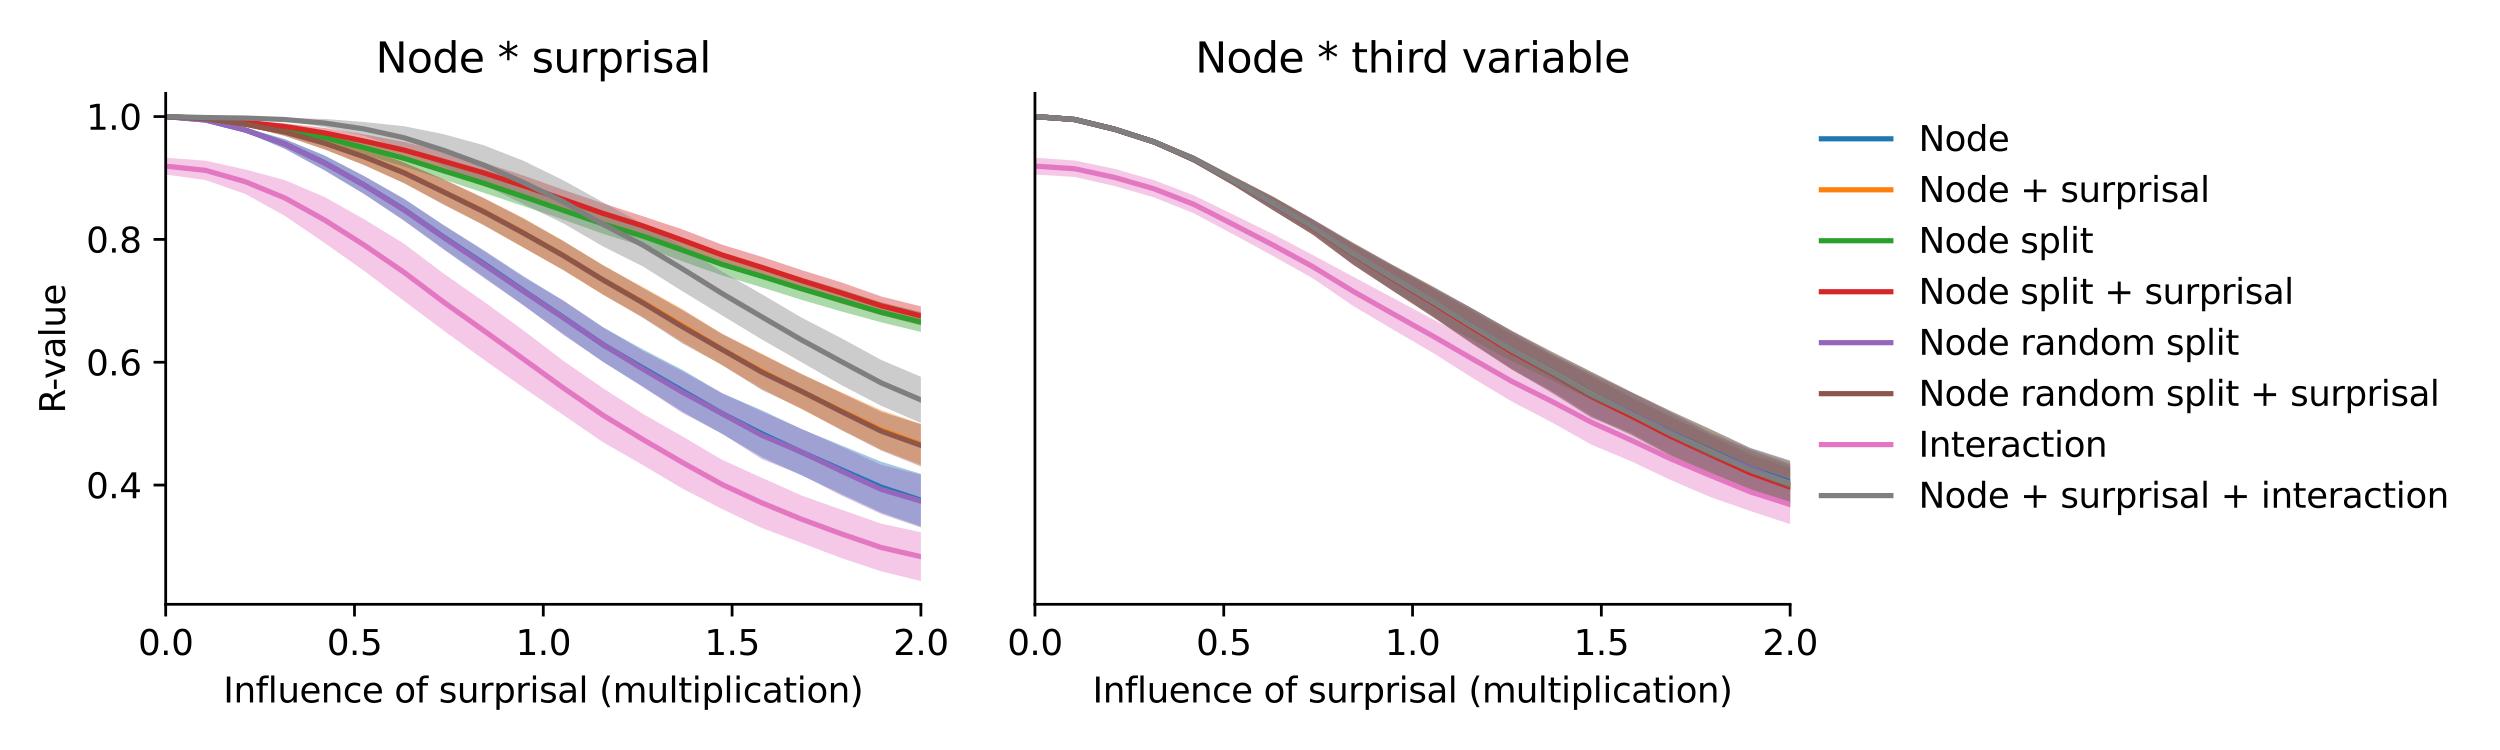 <?xml version="1.0" encoding="utf-8" standalone="no"?>
<!DOCTYPE svg PUBLIC "-//W3C//DTD SVG 1.1//EN"
  "http://www.w3.org/Graphics/SVG/1.1/DTD/svg11.dtd">
<svg xmlns:xlink="http://www.w3.org/1999/xlink" width="720pt" height="216pt" viewBox="0 0 720 216" xmlns="http://www.w3.org/2000/svg" version="1.1">
 <defs>
  <style type="text/css">*{stroke-linejoin: round; stroke-linecap: butt}</style>
 </defs>
 <g id="figure_1">
  <g id="patch_1">
   <path d="M 0 216 
L 720 216 
L 720 0 
L 0 0 
z
" style="fill: #ffffff"/>
  </g>
  <g id="axes_1">
   <g id="patch_2">
    <path d="M 47.72 174.04 
L 265.215 174.04 
L 265.215 26.88 
L 47.72 26.88 
z
" style="fill: #ffffff"/>
   </g>
   <g id="PolyCollection_1">
    <path d="M 47.72 33.569 
L 47.72 33.569 
L 59.167 34.751 
L 70.614 38.029 
L 82.061 42.874 
L 93.508 49.07 
L 104.956 55.914 
L 116.403 63.525 
L 127.85 71.781 
L 139.297 79.76 
L 150.744 87.928 
L 162.191 96.154 
L 173.638 104.232 
L 185.085 111.285 
L 196.532 118.558 
L 207.979 124.958 
L 219.427 131.664 
L 230.874 136.904 
L 242.321 142.285 
L 253.768 147.626 
L 265.215 151.642 
L 265.215 136.472 
L 265.215 136.472 
L 253.768 132.965 
L 242.321 128.279 
L 230.874 123.562 
L 219.427 118.17 
L 207.979 113.241 
L 196.532 106.525 
L 185.085 100.593 
L 173.638 94.247 
L 162.191 86.61 
L 150.744 79.517 
L 139.297 72.045 
L 127.85 64.891 
L 116.403 57.265 
L 104.956 50.772 
L 93.508 44.779 
L 82.061 40.091 
L 70.614 36.83 
L 59.167 34.356 
L 47.72 33.569 
z
" clip-path="url(#pe14fbef2b5)" style="fill: #1f77b4; fill-opacity: 0.4"/>
   </g>
   <g id="PolyCollection_2">
    <path d="M 47.72 33.569 
L 47.72 33.569 
L 59.167 34.366 
L 70.614 36.219 
L 82.061 39.17 
L 93.508 43.044 
L 104.956 47.582 
L 116.403 52.727 
L 127.85 58.895 
L 139.297 64.738 
L 150.744 71.318 
L 162.191 77.777 
L 173.638 84.861 
L 185.085 91.326 
L 196.532 98.485 
L 207.979 105.17 
L 219.427 111.972 
L 230.874 117.868 
L 242.321 123.723 
L 253.768 129.496 
L 265.215 133.869 
L 265.215 122.08 
L 265.215 122.08 
L 253.768 118.093 
L 242.321 112.96 
L 230.874 107.744 
L 219.427 101.845 
L 207.979 96.094 
L 196.532 88.969 
L 185.085 82.621 
L 173.638 76.38 
L 162.191 69.314 
L 150.744 62.792 
L 139.297 56.976 
L 127.85 51.668 
L 116.403 46.757 
L 104.956 42.781 
L 93.508 39.411 
L 82.061 36.907 
L 70.614 35.317 
L 59.167 34.062 
L 47.72 33.569 
z
" clip-path="url(#pe14fbef2b5)" style="fill: #ff7f0e; fill-opacity: 0.4"/>
   </g>
   <g id="PolyCollection_3">
    <path d="M 47.72 33.569 
L 47.72 33.569 
L 59.167 34.467 
L 70.614 36.059 
L 82.061 38.263 
L 93.508 41.177 
L 104.956 44.529 
L 116.403 47.981 
L 127.85 51.742 
L 139.297 55.515 
L 150.744 59.354 
L 162.191 63.254 
L 173.638 67.335 
L 185.085 70.903 
L 196.532 75.28 
L 207.979 79.33 
L 219.427 82.76 
L 230.874 86.37 
L 242.321 89.699 
L 253.768 92.831 
L 265.215 95.598 
L 265.215 89.855 
L 265.215 89.855 
L 253.768 87.051 
L 242.321 83.38 
L 230.874 79.985 
L 219.427 76.406 
L 207.979 72.984 
L 196.532 68.787 
L 185.085 65.079 
L 173.638 61.641 
L 162.191 57.883 
L 150.744 53.911 
L 139.297 50.066 
L 127.85 46.699 
L 116.403 43.256 
L 104.956 40.577 
L 93.508 38.143 
L 82.061 36.359 
L 70.614 35.237 
L 59.167 34.148 
L 47.72 33.569 
z
" clip-path="url(#pe14fbef2b5)" style="fill: #2ca02c; fill-opacity: 0.4"/>
   </g>
   <g id="PolyCollection_4">
    <path d="M 47.72 33.57 
L 47.72 33.57 
L 59.167 34.307 
L 70.614 35.527 
L 82.061 37.35 
L 93.508 39.744 
L 104.956 42.592 
L 116.403 45.625 
L 127.85 49.219 
L 139.297 52.752 
L 150.744 56.46 
L 162.191 60.198 
L 173.638 64.354 
L 185.085 67.824 
L 196.532 72.285 
L 207.979 76.386 
L 219.427 80.057 
L 230.874 83.837 
L 242.321 87.441 
L 253.768 90.762 
L 265.215 93.717 
L 265.215 88.236 
L 265.215 88.236 
L 253.768 85.37 
L 242.321 81.332 
L 230.874 77.794 
L 219.427 73.984 
L 207.979 70.48 
L 196.532 66.064 
L 185.085 62.259 
L 173.638 58.561 
L 162.191 54.65 
L 150.744 50.553 
L 139.297 46.819 
L 127.85 43.745 
L 116.403 40.859 
L 104.956 38.723 
L 93.508 36.85 
L 82.061 35.549 
L 70.614 34.814 
L 59.167 34.024 
L 47.72 33.57 
z
" clip-path="url(#pe14fbef2b5)" style="fill: #d62728; fill-opacity: 0.4"/>
   </g>
   <g id="PolyCollection_5">
    <path d="M 47.72 33.569 
L 47.72 33.569 
L 59.167 34.764 
L 70.614 38.026 
L 82.061 42.877 
L 93.508 49.068 
L 104.956 55.933 
L 116.403 63.628 
L 127.85 71.921 
L 139.297 80.017 
L 150.744 87.897 
L 162.191 96.432 
L 173.638 104.122 
L 185.085 111.459 
L 196.532 118.928 
L 207.979 124.936 
L 219.427 132.237 
L 230.874 136.805 
L 242.321 142.718 
L 253.768 148.029 
L 265.215 151.935 
L 265.215 136.727 
L 265.215 136.727 
L 253.768 133.875 
L 242.321 128.62 
L 230.874 123.579 
L 219.427 118.539 
L 207.979 113.268 
L 196.532 106.961 
L 185.085 101.039 
L 173.638 94.22 
L 162.191 86.487 
L 150.744 79.837 
L 139.297 72.24 
L 127.85 64.925 
L 116.403 57.313 
L 104.956 50.751 
L 93.508 44.858 
L 82.061 40.112 
L 70.614 36.851 
L 59.167 34.355 
L 47.72 33.569 
z
" clip-path="url(#pe14fbef2b5)" style="fill: #9467bd; fill-opacity: 0.4"/>
   </g>
   <g id="PolyCollection_6">
    <path d="M 47.72 33.57 
L 47.72 33.57 
L 59.167 34.374 
L 70.614 36.223 
L 82.061 39.159 
L 93.508 43.059 
L 104.956 47.598 
L 116.403 52.8 
L 127.85 58.987 
L 139.297 64.888 
L 150.744 71.292 
L 162.191 77.763 
L 173.638 84.834 
L 185.085 91.495 
L 196.532 98.918 
L 207.979 105.167 
L 219.427 112.325 
L 230.874 117.717 
L 242.321 123.909 
L 253.768 129.75 
L 265.215 134.338 
L 265.215 122.186 
L 265.215 122.186 
L 253.768 118.58 
L 242.321 113.171 
L 230.874 107.73 
L 219.427 102.079 
L 207.979 96.212 
L 196.532 89.316 
L 185.085 82.884 
L 173.638 76.354 
L 162.191 69.419 
L 150.744 62.967 
L 139.297 57.063 
L 127.85 51.692 
L 116.403 46.816 
L 104.956 42.787 
L 93.508 39.438 
L 82.061 36.929 
L 70.614 35.329 
L 59.167 34.06 
L 47.72 33.57 
z
" clip-path="url(#pe14fbef2b5)" style="fill: #8c564b; fill-opacity: 0.4"/>
   </g>
   <g id="PolyCollection_7">
    <path d="M 47.72 45.438 
L 47.72 50.267 
L 59.167 51.856 
L 70.614 55.855 
L 82.061 62.185 
L 93.508 70.002 
L 104.956 78.067 
L 116.403 86.705 
L 127.85 95.273 
L 139.297 103.548 
L 150.744 111.648 
L 162.191 119.491 
L 173.638 127.343 
L 185.085 133.908 
L 196.532 140.713 
L 207.979 146.626 
L 219.427 152.056 
L 230.874 156.376 
L 242.321 160.738 
L 253.768 164.539 
L 265.215 167.351 
L 265.215 153.291 
L 265.215 153.291 
L 253.768 150.816 
L 242.321 146.779 
L 230.874 142.714 
L 219.427 137.612 
L 207.979 132.439 
L 196.532 125.684 
L 185.085 119.157 
L 173.638 111.8 
L 162.191 103.88 
L 150.744 95.166 
L 139.297 86.831 
L 127.85 78.845 
L 116.403 70.21 
L 104.956 63.194 
L 93.508 56.746 
L 82.061 51.881 
L 70.614 48.799 
L 59.167 46.274 
L 47.72 45.438 
z
" clip-path="url(#pe14fbef2b5)" style="fill: #e377c2; fill-opacity: 0.4"/>
   </g>
   <g id="PolyCollection_8">
    <path d="M 47.72 33.569 
L 47.72 33.57 
L 59.167 33.868 
L 70.614 34.096 
L 82.061 34.866 
L 93.508 36.634 
L 104.956 39.156 
L 116.403 43.024 
L 127.85 47.974 
L 139.297 53.261 
L 150.744 58.794 
L 162.191 64.312 
L 173.638 70.969 
L 185.085 76.694 
L 196.532 83.882 
L 207.979 90.857 
L 219.427 97.793 
L 230.874 104.343 
L 242.321 110.91 
L 253.768 116.875 
L 265.215 121.829 
L 265.215 108.512 
L 265.215 108.512 
L 253.768 103.657 
L 242.321 97.404 
L 230.874 91.492 
L 219.427 84.736 
L 207.979 78.233 
L 196.532 70.955 
L 185.085 64.431 
L 173.638 58.236 
L 162.191 51.903 
L 150.744 46.297 
L 139.297 41.823 
L 127.85 38.666 
L 116.403 36.351 
L 104.956 35.147 
L 93.508 34.247 
L 82.061 33.989 
L 70.614 33.913 
L 59.167 33.822 
L 47.72 33.569 
z
" clip-path="url(#pe14fbef2b5)" style="fill: #7f7f7f; fill-opacity: 0.4"/>
   </g>
   <g id="matplotlib.axis_1">
    <g id="xtick_1">
     <g id="line2d_1">
      <defs>
       <path id="ma0ab169b92" d="M 0 0 
L 0 3.5 
" style="stroke: #000000; stroke-width: 0.8"/>
      </defs>
      <g>
       <use xlink:href="#ma0ab169b92" x="47.72" y="174.04" style="stroke: #000000; stroke-width: 0.8"/>
      </g>
     </g>
     <g id="text_1">
      <!-- 0.0 -->
      <g transform="translate(39.768 188.638)scale(0.1 -0.1)">
       <defs>
        <path id="DejaVuSans-30" d="M 2034 4250 
Q 1547 4250 1301 3770 
Q 1056 3291 1056 2328 
Q 1056 1369 1301 889 
Q 1547 409 2034 409 
Q 2525 409 2770 889 
Q 3016 1369 3016 2328 
Q 3016 3291 2770 3770 
Q 2525 4250 2034 4250 
z
M 2034 4750 
Q 2819 4750 3233 4129 
Q 3647 3509 3647 2328 
Q 3647 1150 3233 529 
Q 2819 -91 2034 -91 
Q 1250 -91 836 529 
Q 422 1150 422 2328 
Q 422 3509 836 4129 
Q 1250 4750 2034 4750 
z
" transform="scale(0.016)"/>
        <path id="DejaVuSans-2e" d="M 684 794 
L 1344 794 
L 1344 0 
L 684 0 
L 684 794 
z
" transform="scale(0.016)"/>
       </defs>
       <use xlink:href="#DejaVuSans-30"/>
       <use xlink:href="#DejaVuSans-2e" x="63.623"/>
       <use xlink:href="#DejaVuSans-30" x="95.41"/>
      </g>
     </g>
    </g>
    <g id="xtick_2">
     <g id="line2d_2">
      <g>
       <use xlink:href="#ma0ab169b92" x="102.094" y="174.04" style="stroke: #000000; stroke-width: 0.8"/>
      </g>
     </g>
     <g id="text_2">
      <!-- 0.5 -->
      <g transform="translate(94.142 188.638)scale(0.1 -0.1)">
       <defs>
        <path id="DejaVuSans-35" d="M 691 4666 
L 3169 4666 
L 3169 4134 
L 1269 4134 
L 1269 2991 
Q 1406 3038 1543 3061 
Q 1681 3084 1819 3084 
Q 2600 3084 3056 2656 
Q 3513 2228 3513 1497 
Q 3513 744 3044 326 
Q 2575 -91 1722 -91 
Q 1428 -91 1123 -41 
Q 819 9 494 109 
L 494 744 
Q 775 591 1075 516 
Q 1375 441 1709 441 
Q 2250 441 2565 725 
Q 2881 1009 2881 1497 
Q 2881 1984 2565 2268 
Q 2250 2553 1709 2553 
Q 1456 2553 1204 2497 
Q 953 2441 691 2322 
L 691 4666 
z
" transform="scale(0.016)"/>
       </defs>
       <use xlink:href="#DejaVuSans-30"/>
       <use xlink:href="#DejaVuSans-2e" x="63.623"/>
       <use xlink:href="#DejaVuSans-35" x="95.41"/>
      </g>
     </g>
    </g>
    <g id="xtick_3">
     <g id="line2d_3">
      <g>
       <use xlink:href="#ma0ab169b92" x="156.468" y="174.04" style="stroke: #000000; stroke-width: 0.8"/>
      </g>
     </g>
     <g id="text_3">
      <!-- 1.0 -->
      <g transform="translate(148.516 188.638)scale(0.1 -0.1)">
       <defs>
        <path id="DejaVuSans-31" d="M 794 531 
L 1825 531 
L 1825 4091 
L 703 3866 
L 703 4441 
L 1819 4666 
L 2450 4666 
L 2450 531 
L 3481 531 
L 3481 0 
L 794 0 
L 794 531 
z
" transform="scale(0.016)"/>
       </defs>
       <use xlink:href="#DejaVuSans-31"/>
       <use xlink:href="#DejaVuSans-2e" x="63.623"/>
       <use xlink:href="#DejaVuSans-30" x="95.41"/>
      </g>
     </g>
    </g>
    <g id="xtick_4">
     <g id="line2d_4">
      <g>
       <use xlink:href="#ma0ab169b92" x="210.841" y="174.04" style="stroke: #000000; stroke-width: 0.8"/>
      </g>
     </g>
     <g id="text_4">
      <!-- 1.5 -->
      <g transform="translate(202.89 188.638)scale(0.1 -0.1)">
       <use xlink:href="#DejaVuSans-31"/>
       <use xlink:href="#DejaVuSans-2e" x="63.623"/>
       <use xlink:href="#DejaVuSans-35" x="95.41"/>
      </g>
     </g>
    </g>
    <g id="xtick_5">
     <g id="line2d_5">
      <g>
       <use xlink:href="#ma0ab169b92" x="265.215" y="174.04" style="stroke: #000000; stroke-width: 0.8"/>
      </g>
     </g>
     <g id="text_5">
      <!-- 2.0 -->
      <g transform="translate(257.263 188.638)scale(0.1 -0.1)">
       <defs>
        <path id="DejaVuSans-32" d="M 1228 531 
L 3431 531 
L 3431 0 
L 469 0 
L 469 531 
Q 828 903 1448 1529 
Q 2069 2156 2228 2338 
Q 2531 2678 2651 2914 
Q 2772 3150 2772 3378 
Q 2772 3750 2511 3984 
Q 2250 4219 1831 4219 
Q 1534 4219 1204 4116 
Q 875 4013 500 3803 
L 500 4441 
Q 881 4594 1212 4672 
Q 1544 4750 1819 4750 
Q 2544 4750 2975 4387 
Q 3406 4025 3406 3419 
Q 3406 3131 3298 2873 
Q 3191 2616 2906 2266 
Q 2828 2175 2409 1742 
Q 1991 1309 1228 531 
z
" transform="scale(0.016)"/>
       </defs>
       <use xlink:href="#DejaVuSans-32"/>
       <use xlink:href="#DejaVuSans-2e" x="63.623"/>
       <use xlink:href="#DejaVuSans-30" x="95.41"/>
      </g>
     </g>
    </g>
    <g id="text_6">
     <!-- Influence of surprisal (multiplication) -->
     <g transform="translate(64.321 202.317)scale(0.1 -0.1)">
      <defs>
       <path id="DejaVuSans-49" d="M 628 4666 
L 1259 4666 
L 1259 0 
L 628 0 
L 628 4666 
z
" transform="scale(0.016)"/>
       <path id="DejaVuSans-6e" d="M 3513 2113 
L 3513 0 
L 2938 0 
L 2938 2094 
Q 2938 2591 2744 2837 
Q 2550 3084 2163 3084 
Q 1697 3084 1428 2787 
Q 1159 2491 1159 1978 
L 1159 0 
L 581 0 
L 581 3500 
L 1159 3500 
L 1159 2956 
Q 1366 3272 1645 3428 
Q 1925 3584 2291 3584 
Q 2894 3584 3203 3211 
Q 3513 2838 3513 2113 
z
" transform="scale(0.016)"/>
       <path id="DejaVuSans-66" d="M 2375 4863 
L 2375 4384 
L 1825 4384 
Q 1516 4384 1395 4259 
Q 1275 4134 1275 3809 
L 1275 3500 
L 2222 3500 
L 2222 3053 
L 1275 3053 
L 1275 0 
L 697 0 
L 697 3053 
L 147 3053 
L 147 3500 
L 697 3500 
L 697 3744 
Q 697 4328 969 4595 
Q 1241 4863 1831 4863 
L 2375 4863 
z
" transform="scale(0.016)"/>
       <path id="DejaVuSans-6c" d="M 603 4863 
L 1178 4863 
L 1178 0 
L 603 0 
L 603 4863 
z
" transform="scale(0.016)"/>
       <path id="DejaVuSans-75" d="M 544 1381 
L 544 3500 
L 1119 3500 
L 1119 1403 
Q 1119 906 1312 657 
Q 1506 409 1894 409 
Q 2359 409 2629 706 
Q 2900 1003 2900 1516 
L 2900 3500 
L 3475 3500 
L 3475 0 
L 2900 0 
L 2900 538 
Q 2691 219 2414 64 
Q 2138 -91 1772 -91 
Q 1169 -91 856 284 
Q 544 659 544 1381 
z
M 1991 3584 
L 1991 3584 
z
" transform="scale(0.016)"/>
       <path id="DejaVuSans-65" d="M 3597 1894 
L 3597 1613 
L 953 1613 
Q 991 1019 1311 708 
Q 1631 397 2203 397 
Q 2534 397 2845 478 
Q 3156 559 3463 722 
L 3463 178 
Q 3153 47 2828 -22 
Q 2503 -91 2169 -91 
Q 1331 -91 842 396 
Q 353 884 353 1716 
Q 353 2575 817 3079 
Q 1281 3584 2069 3584 
Q 2775 3584 3186 3129 
Q 3597 2675 3597 1894 
z
M 3022 2063 
Q 3016 2534 2758 2815 
Q 2500 3097 2075 3097 
Q 1594 3097 1305 2825 
Q 1016 2553 972 2059 
L 3022 2063 
z
" transform="scale(0.016)"/>
       <path id="DejaVuSans-63" d="M 3122 3366 
L 3122 2828 
Q 2878 2963 2633 3030 
Q 2388 3097 2138 3097 
Q 1578 3097 1268 2742 
Q 959 2388 959 1747 
Q 959 1106 1268 751 
Q 1578 397 2138 397 
Q 2388 397 2633 464 
Q 2878 531 3122 666 
L 3122 134 
Q 2881 22 2623 -34 
Q 2366 -91 2075 -91 
Q 1284 -91 818 406 
Q 353 903 353 1747 
Q 353 2603 823 3093 
Q 1294 3584 2113 3584 
Q 2378 3584 2631 3529 
Q 2884 3475 3122 3366 
z
" transform="scale(0.016)"/>
       <path id="DejaVuSans-20" transform="scale(0.016)"/>
       <path id="DejaVuSans-6f" d="M 1959 3097 
Q 1497 3097 1228 2736 
Q 959 2375 959 1747 
Q 959 1119 1226 758 
Q 1494 397 1959 397 
Q 2419 397 2687 759 
Q 2956 1122 2956 1747 
Q 2956 2369 2687 2733 
Q 2419 3097 1959 3097 
z
M 1959 3584 
Q 2709 3584 3137 3096 
Q 3566 2609 3566 1747 
Q 3566 888 3137 398 
Q 2709 -91 1959 -91 
Q 1206 -91 779 398 
Q 353 888 353 1747 
Q 353 2609 779 3096 
Q 1206 3584 1959 3584 
z
" transform="scale(0.016)"/>
       <path id="DejaVuSans-73" d="M 2834 3397 
L 2834 2853 
Q 2591 2978 2328 3040 
Q 2066 3103 1784 3103 
Q 1356 3103 1142 2972 
Q 928 2841 928 2578 
Q 928 2378 1081 2264 
Q 1234 2150 1697 2047 
L 1894 2003 
Q 2506 1872 2764 1633 
Q 3022 1394 3022 966 
Q 3022 478 2636 193 
Q 2250 -91 1575 -91 
Q 1294 -91 989 -36 
Q 684 19 347 128 
L 347 722 
Q 666 556 975 473 
Q 1284 391 1588 391 
Q 1994 391 2212 530 
Q 2431 669 2431 922 
Q 2431 1156 2273 1281 
Q 2116 1406 1581 1522 
L 1381 1569 
Q 847 1681 609 1914 
Q 372 2147 372 2553 
Q 372 3047 722 3315 
Q 1072 3584 1716 3584 
Q 2034 3584 2315 3537 
Q 2597 3491 2834 3397 
z
" transform="scale(0.016)"/>
       <path id="DejaVuSans-72" d="M 2631 2963 
Q 2534 3019 2420 3045 
Q 2306 3072 2169 3072 
Q 1681 3072 1420 2755 
Q 1159 2438 1159 1844 
L 1159 0 
L 581 0 
L 581 3500 
L 1159 3500 
L 1159 2956 
Q 1341 3275 1631 3429 
Q 1922 3584 2338 3584 
Q 2397 3584 2469 3576 
Q 2541 3569 2628 3553 
L 2631 2963 
z
" transform="scale(0.016)"/>
       <path id="DejaVuSans-70" d="M 1159 525 
L 1159 -1331 
L 581 -1331 
L 581 3500 
L 1159 3500 
L 1159 2969 
Q 1341 3281 1617 3432 
Q 1894 3584 2278 3584 
Q 2916 3584 3314 3078 
Q 3713 2572 3713 1747 
Q 3713 922 3314 415 
Q 2916 -91 2278 -91 
Q 1894 -91 1617 61 
Q 1341 213 1159 525 
z
M 3116 1747 
Q 3116 2381 2855 2742 
Q 2594 3103 2138 3103 
Q 1681 3103 1420 2742 
Q 1159 2381 1159 1747 
Q 1159 1113 1420 752 
Q 1681 391 2138 391 
Q 2594 391 2855 752 
Q 3116 1113 3116 1747 
z
" transform="scale(0.016)"/>
       <path id="DejaVuSans-69" d="M 603 3500 
L 1178 3500 
L 1178 0 
L 603 0 
L 603 3500 
z
M 603 4863 
L 1178 4863 
L 1178 4134 
L 603 4134 
L 603 4863 
z
" transform="scale(0.016)"/>
       <path id="DejaVuSans-61" d="M 2194 1759 
Q 1497 1759 1228 1600 
Q 959 1441 959 1056 
Q 959 750 1161 570 
Q 1363 391 1709 391 
Q 2188 391 2477 730 
Q 2766 1069 2766 1631 
L 2766 1759 
L 2194 1759 
z
M 3341 1997 
L 3341 0 
L 2766 0 
L 2766 531 
Q 2569 213 2275 61 
Q 1981 -91 1556 -91 
Q 1019 -91 701 211 
Q 384 513 384 1019 
Q 384 1609 779 1909 
Q 1175 2209 1959 2209 
L 2766 2209 
L 2766 2266 
Q 2766 2663 2505 2880 
Q 2244 3097 1772 3097 
Q 1472 3097 1187 3025 
Q 903 2953 641 2809 
L 641 3341 
Q 956 3463 1253 3523 
Q 1550 3584 1831 3584 
Q 2591 3584 2966 3190 
Q 3341 2797 3341 1997 
z
" transform="scale(0.016)"/>
       <path id="DejaVuSans-28" d="M 1984 4856 
Q 1566 4138 1362 3434 
Q 1159 2731 1159 2009 
Q 1159 1288 1364 580 
Q 1569 -128 1984 -844 
L 1484 -844 
Q 1016 -109 783 600 
Q 550 1309 550 2009 
Q 550 2706 781 3412 
Q 1013 4119 1484 4856 
L 1984 4856 
z
" transform="scale(0.016)"/>
       <path id="DejaVuSans-6d" d="M 3328 2828 
Q 3544 3216 3844 3400 
Q 4144 3584 4550 3584 
Q 5097 3584 5394 3201 
Q 5691 2819 5691 2113 
L 5691 0 
L 5113 0 
L 5113 2094 
Q 5113 2597 4934 2840 
Q 4756 3084 4391 3084 
Q 3944 3084 3684 2787 
Q 3425 2491 3425 1978 
L 3425 0 
L 2847 0 
L 2847 2094 
Q 2847 2600 2669 2842 
Q 2491 3084 2119 3084 
Q 1678 3084 1418 2786 
Q 1159 2488 1159 1978 
L 1159 0 
L 581 0 
L 581 3500 
L 1159 3500 
L 1159 2956 
Q 1356 3278 1631 3431 
Q 1906 3584 2284 3584 
Q 2666 3584 2933 3390 
Q 3200 3197 3328 2828 
z
" transform="scale(0.016)"/>
       <path id="DejaVuSans-74" d="M 1172 4494 
L 1172 3500 
L 2356 3500 
L 2356 3053 
L 1172 3053 
L 1172 1153 
Q 1172 725 1289 603 
Q 1406 481 1766 481 
L 2356 481 
L 2356 0 
L 1766 0 
Q 1100 0 847 248 
Q 594 497 594 1153 
L 594 3053 
L 172 3053 
L 172 3500 
L 594 3500 
L 594 4494 
L 1172 4494 
z
" transform="scale(0.016)"/>
       <path id="DejaVuSans-29" d="M 513 4856 
L 1013 4856 
Q 1481 4119 1714 3412 
Q 1947 2706 1947 2009 
Q 1947 1309 1714 600 
Q 1481 -109 1013 -844 
L 513 -844 
Q 928 -128 1133 580 
Q 1338 1288 1338 2009 
Q 1338 2731 1133 3434 
Q 928 4138 513 4856 
z
" transform="scale(0.016)"/>
      </defs>
      <use xlink:href="#DejaVuSans-49"/>
      <use xlink:href="#DejaVuSans-6e" x="29.492"/>
      <use xlink:href="#DejaVuSans-66" x="92.871"/>
      <use xlink:href="#DejaVuSans-6c" x="128.076"/>
      <use xlink:href="#DejaVuSans-75" x="155.859"/>
      <use xlink:href="#DejaVuSans-65" x="219.238"/>
      <use xlink:href="#DejaVuSans-6e" x="280.762"/>
      <use xlink:href="#DejaVuSans-63" x="344.141"/>
      <use xlink:href="#DejaVuSans-65" x="399.121"/>
      <use xlink:href="#DejaVuSans-20" x="460.645"/>
      <use xlink:href="#DejaVuSans-6f" x="492.432"/>
      <use xlink:href="#DejaVuSans-66" x="553.613"/>
      <use xlink:href="#DejaVuSans-20" x="588.818"/>
      <use xlink:href="#DejaVuSans-73" x="620.605"/>
      <use xlink:href="#DejaVuSans-75" x="672.705"/>
      <use xlink:href="#DejaVuSans-72" x="736.084"/>
      <use xlink:href="#DejaVuSans-70" x="777.197"/>
      <use xlink:href="#DejaVuSans-72" x="840.674"/>
      <use xlink:href="#DejaVuSans-69" x="881.787"/>
      <use xlink:href="#DejaVuSans-73" x="909.57"/>
      <use xlink:href="#DejaVuSans-61" x="961.67"/>
      <use xlink:href="#DejaVuSans-6c" x="1022.949"/>
      <use xlink:href="#DejaVuSans-20" x="1050.732"/>
      <use xlink:href="#DejaVuSans-28" x="1082.52"/>
      <use xlink:href="#DejaVuSans-6d" x="1121.533"/>
      <use xlink:href="#DejaVuSans-75" x="1218.945"/>
      <use xlink:href="#DejaVuSans-6c" x="1282.324"/>
      <use xlink:href="#DejaVuSans-74" x="1310.107"/>
      <use xlink:href="#DejaVuSans-69" x="1349.316"/>
      <use xlink:href="#DejaVuSans-70" x="1377.1"/>
      <use xlink:href="#DejaVuSans-6c" x="1440.576"/>
      <use xlink:href="#DejaVuSans-69" x="1468.359"/>
      <use xlink:href="#DejaVuSans-63" x="1496.143"/>
      <use xlink:href="#DejaVuSans-61" x="1551.123"/>
      <use xlink:href="#DejaVuSans-74" x="1612.402"/>
      <use xlink:href="#DejaVuSans-69" x="1651.611"/>
      <use xlink:href="#DejaVuSans-6f" x="1679.395"/>
      <use xlink:href="#DejaVuSans-6e" x="1740.576"/>
      <use xlink:href="#DejaVuSans-29" x="1803.955"/>
     </g>
    </g>
   </g>
   <g id="matplotlib.axis_2">
    <g id="ytick_1">
     <g id="line2d_6">
      <defs>
       <path id="mc52676f024" d="M 0 0 
L -3.5 0 
" style="stroke: #000000; stroke-width: 0.8"/>
      </defs>
      <g>
       <use xlink:href="#mc52676f024" x="47.72" y="139.701" style="stroke: #000000; stroke-width: 0.8"/>
      </g>
     </g>
     <g id="text_7">
      <!-- 0.4 -->
      <g transform="translate(24.817 143.501)scale(0.1 -0.1)">
       <defs>
        <path id="DejaVuSans-34" d="M 2419 4116 
L 825 1625 
L 2419 1625 
L 2419 4116 
z
M 2253 4666 
L 3047 4666 
L 3047 1625 
L 3713 1625 
L 3713 1100 
L 3047 1100 
L 3047 0 
L 2419 0 
L 2419 1100 
L 313 1100 
L 313 1709 
L 2253 4666 
z
" transform="scale(0.016)"/>
       </defs>
       <use xlink:href="#DejaVuSans-30"/>
       <use xlink:href="#DejaVuSans-2e" x="63.623"/>
       <use xlink:href="#DejaVuSans-34" x="95.41"/>
      </g>
     </g>
    </g>
    <g id="ytick_2">
     <g id="line2d_7">
      <g>
       <use xlink:href="#mc52676f024" x="47.72" y="104.324" style="stroke: #000000; stroke-width: 0.8"/>
      </g>
     </g>
     <g id="text_8">
      <!-- 0.6 -->
      <g transform="translate(24.817 108.123)scale(0.1 -0.1)">
       <defs>
        <path id="DejaVuSans-36" d="M 2113 2584 
Q 1688 2584 1439 2293 
Q 1191 2003 1191 1497 
Q 1191 994 1439 701 
Q 1688 409 2113 409 
Q 2538 409 2786 701 
Q 3034 994 3034 1497 
Q 3034 2003 2786 2293 
Q 2538 2584 2113 2584 
z
M 3366 4563 
L 3366 3988 
Q 3128 4100 2886 4159 
Q 2644 4219 2406 4219 
Q 1781 4219 1451 3797 
Q 1122 3375 1075 2522 
Q 1259 2794 1537 2939 
Q 1816 3084 2150 3084 
Q 2853 3084 3261 2657 
Q 3669 2231 3669 1497 
Q 3669 778 3244 343 
Q 2819 -91 2113 -91 
Q 1303 -91 875 529 
Q 447 1150 447 2328 
Q 447 3434 972 4092 
Q 1497 4750 2381 4750 
Q 2619 4750 2861 4703 
Q 3103 4656 3366 4563 
z
" transform="scale(0.016)"/>
       </defs>
       <use xlink:href="#DejaVuSans-30"/>
       <use xlink:href="#DejaVuSans-2e" x="63.623"/>
       <use xlink:href="#DejaVuSans-36" x="95.41"/>
      </g>
     </g>
    </g>
    <g id="ytick_3">
     <g id="line2d_8">
      <g>
       <use xlink:href="#mc52676f024" x="47.72" y="68.947" style="stroke: #000000; stroke-width: 0.8"/>
      </g>
     </g>
     <g id="text_9">
      <!-- 0.8 -->
      <g transform="translate(24.817 72.746)scale(0.1 -0.1)">
       <defs>
        <path id="DejaVuSans-38" d="M 2034 2216 
Q 1584 2216 1326 1975 
Q 1069 1734 1069 1313 
Q 1069 891 1326 650 
Q 1584 409 2034 409 
Q 2484 409 2743 651 
Q 3003 894 3003 1313 
Q 3003 1734 2745 1975 
Q 2488 2216 2034 2216 
z
M 1403 2484 
Q 997 2584 770 2862 
Q 544 3141 544 3541 
Q 544 4100 942 4425 
Q 1341 4750 2034 4750 
Q 2731 4750 3128 4425 
Q 3525 4100 3525 3541 
Q 3525 3141 3298 2862 
Q 3072 2584 2669 2484 
Q 3125 2378 3379 2068 
Q 3634 1759 3634 1313 
Q 3634 634 3220 271 
Q 2806 -91 2034 -91 
Q 1263 -91 848 271 
Q 434 634 434 1313 
Q 434 1759 690 2068 
Q 947 2378 1403 2484 
z
M 1172 3481 
Q 1172 3119 1398 2916 
Q 1625 2713 2034 2713 
Q 2441 2713 2670 2916 
Q 2900 3119 2900 3481 
Q 2900 3844 2670 4047 
Q 2441 4250 2034 4250 
Q 1625 4250 1398 4047 
Q 1172 3844 1172 3481 
z
" transform="scale(0.016)"/>
       </defs>
       <use xlink:href="#DejaVuSans-30"/>
       <use xlink:href="#DejaVuSans-2e" x="63.623"/>
       <use xlink:href="#DejaVuSans-38" x="95.41"/>
      </g>
     </g>
    </g>
    <g id="ytick_4">
     <g id="line2d_9">
      <g>
       <use xlink:href="#mc52676f024" x="47.72" y="33.569" style="stroke: #000000; stroke-width: 0.8"/>
      </g>
     </g>
     <g id="text_10">
      <!-- 1.0 -->
      <g transform="translate(24.817 37.368)scale(0.1 -0.1)">
       <use xlink:href="#DejaVuSans-31"/>
       <use xlink:href="#DejaVuSans-2e" x="63.623"/>
       <use xlink:href="#DejaVuSans-30" x="95.41"/>
      </g>
     </g>
    </g>
    <g id="text_11">
     <!-- R-value -->
     <g transform="translate(18.737 119.065)rotate(-90)scale(0.1 -0.1)">
      <defs>
       <path id="DejaVuSans-52" d="M 2841 2188 
Q 3044 2119 3236 1894 
Q 3428 1669 3622 1275 
L 4263 0 
L 3584 0 
L 2988 1197 
Q 2756 1666 2539 1819 
Q 2322 1972 1947 1972 
L 1259 1972 
L 1259 0 
L 628 0 
L 628 4666 
L 2053 4666 
Q 2853 4666 3247 4331 
Q 3641 3997 3641 3322 
Q 3641 2881 3436 2590 
Q 3231 2300 2841 2188 
z
M 1259 4147 
L 1259 2491 
L 2053 2491 
Q 2509 2491 2742 2702 
Q 2975 2913 2975 3322 
Q 2975 3731 2742 3939 
Q 2509 4147 2053 4147 
L 1259 4147 
z
" transform="scale(0.016)"/>
       <path id="DejaVuSans-2d" d="M 313 2009 
L 1997 2009 
L 1997 1497 
L 313 1497 
L 313 2009 
z
" transform="scale(0.016)"/>
       <path id="DejaVuSans-76" d="M 191 3500 
L 800 3500 
L 1894 563 
L 2988 3500 
L 3597 3500 
L 2284 0 
L 1503 0 
L 191 3500 
z
" transform="scale(0.016)"/>
      </defs>
      <use xlink:href="#DejaVuSans-52"/>
      <use xlink:href="#DejaVuSans-2d" x="65.482"/>
      <use xlink:href="#DejaVuSans-76" x="98.941"/>
      <use xlink:href="#DejaVuSans-61" x="158.121"/>
      <use xlink:href="#DejaVuSans-6c" x="219.4"/>
      <use xlink:href="#DejaVuSans-75" x="247.184"/>
      <use xlink:href="#DejaVuSans-65" x="310.562"/>
     </g>
    </g>
   </g>
   <g id="line2d_10">
    <path d="M 47.72 33.569 
L 59.167 34.554 
L 70.614 37.429 
L 82.061 41.482 
L 93.508 46.924 
L 104.956 53.343 
L 116.403 60.395 
L 127.85 68.336 
L 139.297 75.903 
L 150.744 83.723 
L 162.191 91.382 
L 173.638 99.24 
L 185.085 105.939 
L 196.532 112.541 
L 207.979 119.1 
L 219.427 124.917 
L 230.874 130.233 
L 242.321 135.282 
L 253.768 140.295 
L 265.215 144.057 
" clip-path="url(#pe14fbef2b5)" style="fill: none; stroke: #1f77b4; stroke-width: 1.5; stroke-linecap: square"/>
   </g>
   <g id="line2d_11">
    <path d="M 47.72 33.569 
L 59.167 34.214 
L 70.614 35.768 
L 82.061 38.038 
L 93.508 41.228 
L 104.956 45.181 
L 116.403 49.742 
L 127.85 55.282 
L 139.297 60.857 
L 150.744 67.055 
L 162.191 73.546 
L 173.638 80.621 
L 185.085 86.973 
L 196.532 93.727 
L 207.979 100.632 
L 219.427 106.909 
L 230.874 112.806 
L 242.321 118.342 
L 253.768 123.794 
L 265.215 127.975 
" clip-path="url(#pe14fbef2b5)" style="fill: none; stroke: #ff7f0e; stroke-width: 1.5; stroke-linecap: square"/>
   </g>
   <g id="line2d_12">
    <path d="M 47.72 33.569 
L 59.167 34.307 
L 70.614 35.648 
L 82.061 37.311 
L 93.508 39.66 
L 104.956 42.553 
L 116.403 45.618 
L 127.85 49.22 
L 139.297 52.79 
L 150.744 56.633 
L 162.191 60.569 
L 173.638 64.488 
L 185.085 67.991 
L 196.532 72.034 
L 207.979 76.157 
L 219.427 79.583 
L 230.874 83.177 
L 242.321 86.54 
L 253.768 89.941 
L 265.215 92.726 
" clip-path="url(#pe14fbef2b5)" style="fill: none; stroke: #2ca02c; stroke-width: 1.5; stroke-linecap: square"/>
   </g>
   <g id="line2d_13">
    <path d="M 47.72 33.57 
L 59.167 34.166 
L 70.614 35.171 
L 82.061 36.45 
L 93.508 38.297 
L 104.956 40.657 
L 116.403 43.242 
L 127.85 46.482 
L 139.297 49.785 
L 150.744 53.507 
L 162.191 57.424 
L 173.638 61.457 
L 185.085 65.041 
L 196.532 69.175 
L 207.979 73.433 
L 219.427 77.02 
L 230.874 80.815 
L 242.321 84.386 
L 253.768 88.066 
L 265.215 90.977 
" clip-path="url(#pe14fbef2b5)" style="fill: none; stroke: #d62728; stroke-width: 1.5; stroke-linecap: square"/>
   </g>
   <g id="line2d_14">
    <path d="M 47.72 33.569 
L 59.167 34.559 
L 70.614 37.438 
L 82.061 41.494 
L 93.508 46.963 
L 104.956 53.342 
L 116.403 60.471 
L 127.85 68.423 
L 139.297 76.129 
L 150.744 83.867 
L 162.191 91.46 
L 173.638 99.171 
L 185.085 106.249 
L 196.532 112.944 
L 207.979 119.102 
L 219.427 125.388 
L 230.874 130.192 
L 242.321 135.669 
L 253.768 140.952 
L 265.215 144.331 
" clip-path="url(#pe14fbef2b5)" style="fill: none; stroke: #9467bd; stroke-width: 1.5; stroke-linecap: square"/>
   </g>
   <g id="line2d_15">
    <path d="M 47.72 33.57 
L 59.167 34.217 
L 70.614 35.776 
L 82.061 38.044 
L 93.508 41.248 
L 104.956 45.192 
L 116.403 49.808 
L 127.85 55.339 
L 139.297 60.975 
L 150.744 67.13 
L 162.191 73.591 
L 173.638 80.594 
L 185.085 87.189 
L 196.532 94.117 
L 207.979 100.689 
L 219.427 107.202 
L 230.874 112.724 
L 242.321 118.54 
L 253.768 124.165 
L 265.215 128.262 
" clip-path="url(#pe14fbef2b5)" style="fill: none; stroke: #8c564b; stroke-width: 1.5; stroke-linecap: square"/>
   </g>
   <g id="line2d_16">
    <path d="M 47.72 47.852 
L 59.167 49.065 
L 70.614 52.327 
L 82.061 57.033 
L 93.508 63.374 
L 104.956 70.63 
L 116.403 78.457 
L 127.85 87.059 
L 139.297 95.189 
L 150.744 103.407 
L 162.191 111.685 
L 173.638 119.572 
L 185.085 126.532 
L 196.532 133.198 
L 207.979 139.533 
L 219.427 144.834 
L 230.874 149.545 
L 242.321 153.759 
L 253.768 157.678 
L 265.215 160.321 
" clip-path="url(#pe14fbef2b5)" style="fill: none; stroke: #e377c2; stroke-width: 1.5; stroke-linecap: square"/>
   </g>
   <g id="line2d_17">
    <path d="M 47.72 33.569 
L 59.167 33.845 
L 70.614 34.004 
L 82.061 34.428 
L 93.508 35.441 
L 104.956 37.152 
L 116.403 39.688 
L 127.85 43.32 
L 139.297 47.542 
L 150.744 52.545 
L 162.191 58.108 
L 173.638 64.602 
L 185.085 70.562 
L 196.532 77.418 
L 207.979 84.545 
L 219.427 91.264 
L 230.874 97.917 
L 242.321 104.157 
L 253.768 110.266 
L 265.215 115.17 
" clip-path="url(#pe14fbef2b5)" style="fill: none; stroke: #7f7f7f; stroke-width: 1.5; stroke-linecap: square"/>
   </g>
   <g id="patch_3">
    <path d="M 47.72 174.04 
L 47.72 26.88 
" style="fill: none; stroke: #000000; stroke-width: 0.8; stroke-linejoin: miter; stroke-linecap: square"/>
   </g>
   <g id="patch_4">
    <path d="M 47.72 174.04 
L 265.215 174.04 
" style="fill: none; stroke: #000000; stroke-width: 0.8; stroke-linejoin: miter; stroke-linecap: square"/>
   </g>
   <g id="text_12">
    <!-- Node * surprisal -->
    <g transform="translate(108.186 20.88)scale(0.12 -0.12)">
     <defs>
      <path id="DejaVuSans-4e" d="M 628 4666 
L 1478 4666 
L 3547 763 
L 3547 4666 
L 4159 4666 
L 4159 0 
L 3309 0 
L 1241 3903 
L 1241 0 
L 628 0 
L 628 4666 
z
" transform="scale(0.016)"/>
      <path id="DejaVuSans-64" d="M 2906 2969 
L 2906 4863 
L 3481 4863 
L 3481 0 
L 2906 0 
L 2906 525 
Q 2725 213 2448 61 
Q 2172 -91 1784 -91 
Q 1150 -91 751 415 
Q 353 922 353 1747 
Q 353 2572 751 3078 
Q 1150 3584 1784 3584 
Q 2172 3584 2448 3432 
Q 2725 3281 2906 2969 
z
M 947 1747 
Q 947 1113 1208 752 
Q 1469 391 1925 391 
Q 2381 391 2643 752 
Q 2906 1113 2906 1747 
Q 2906 2381 2643 2742 
Q 2381 3103 1925 3103 
Q 1469 3103 1208 2742 
Q 947 2381 947 1747 
z
" transform="scale(0.016)"/>
      <path id="DejaVuSans-2a" d="M 3009 3897 
L 1888 3291 
L 3009 2681 
L 2828 2375 
L 1778 3009 
L 1778 1831 
L 1422 1831 
L 1422 3009 
L 372 2375 
L 191 2681 
L 1313 3291 
L 191 3897 
L 372 4206 
L 1422 3572 
L 1422 4750 
L 1778 4750 
L 1778 3572 
L 2828 4206 
L 3009 3897 
z
" transform="scale(0.016)"/>
     </defs>
     <use xlink:href="#DejaVuSans-4e"/>
     <use xlink:href="#DejaVuSans-6f" x="74.805"/>
     <use xlink:href="#DejaVuSans-64" x="135.986"/>
     <use xlink:href="#DejaVuSans-65" x="199.463"/>
     <use xlink:href="#DejaVuSans-20" x="260.986"/>
     <use xlink:href="#DejaVuSans-2a" x="292.773"/>
     <use xlink:href="#DejaVuSans-20" x="342.773"/>
     <use xlink:href="#DejaVuSans-73" x="374.561"/>
     <use xlink:href="#DejaVuSans-75" x="426.66"/>
     <use xlink:href="#DejaVuSans-72" x="490.039"/>
     <use xlink:href="#DejaVuSans-70" x="531.152"/>
     <use xlink:href="#DejaVuSans-72" x="594.629"/>
     <use xlink:href="#DejaVuSans-69" x="635.742"/>
     <use xlink:href="#DejaVuSans-73" x="663.525"/>
     <use xlink:href="#DejaVuSans-61" x="715.625"/>
     <use xlink:href="#DejaVuSans-6c" x="776.904"/>
    </g>
   </g>
  </g>
  <g id="axes_2">
   <g id="patch_5">
    <path d="M 298.065 174.04 
L 515.56 174.04 
L 515.56 26.88 
L 298.065 26.88 
z
" style="fill: #ffffff"/>
   </g>
   <g id="PolyCollection_9">
    <path d="M 298.065 33.569 
L 298.065 33.569 
L 309.512 34.537 
L 320.959 37.594 
L 332.406 41.56 
L 343.853 46.84 
L 355.301 53.361 
L 366.748 60.426 
L 378.195 67.518 
L 389.642 75.978 
L 401.089 83.457 
L 412.536 90.888 
L 423.983 98.772 
L 435.43 106.104 
L 446.877 112.422 
L 458.324 119.551 
L 469.772 124.785 
L 481.219 130.81 
L 492.666 135.962 
L 504.113 140.802 
L 515.56 145.083 
L 515.56 132.626 
L 515.56 132.626 
L 504.113 129.003 
L 492.666 123.653 
L 481.219 118.432 
L 469.772 112.913 
L 458.324 107.105 
L 446.877 101.342 
L 435.43 95.309 
L 423.983 88.856 
L 412.536 82.486 
L 401.089 76.335 
L 389.642 69.912 
L 378.195 63.25 
L 366.748 56.716 
L 355.301 50.819 
L 343.853 44.813 
L 332.406 40.161 
L 320.959 36.809 
L 309.512 34.308 
L 298.065 33.569 
z
" clip-path="url(#p54ca99ab87)" style="fill: #1f77b4; fill-opacity: 0.4"/>
   </g>
   <g id="PolyCollection_10">
    <path d="M 298.065 33.569 
L 298.065 33.569 
L 309.512 34.536 
L 320.959 37.594 
L 332.406 41.549 
L 343.853 46.831 
L 355.301 53.355 
L 366.748 60.43 
L 378.195 67.51 
L 389.642 76.021 
L 401.089 83.502 
L 412.536 90.973 
L 423.983 98.857 
L 435.43 106.243 
L 446.877 112.625 
L 458.324 119.805 
L 469.772 125.08 
L 481.219 131.209 
L 492.666 136.428 
L 504.113 141.332 
L 515.56 145.671 
L 515.56 132.936 
L 515.56 132.936 
L 504.113 129.214 
L 492.666 123.777 
L 481.219 118.5 
L 469.772 112.962 
L 458.324 107.165 
L 446.877 101.37 
L 435.43 95.346 
L 423.983 88.868 
L 412.536 82.476 
L 401.089 76.338 
L 389.642 69.928 
L 378.195 63.265 
L 366.748 56.703 
L 355.301 50.822 
L 343.853 44.822 
L 332.406 40.17 
L 320.959 36.804 
L 309.512 34.308 
L 298.065 33.569 
z
" clip-path="url(#p54ca99ab87)" style="fill: #ff7f0e; fill-opacity: 0.4"/>
   </g>
   <g id="PolyCollection_11">
    <path d="M 298.065 33.569 
L 298.065 33.569 
L 309.512 34.542 
L 320.959 37.602 
L 332.406 41.591 
L 343.853 46.859 
L 355.301 53.407 
L 366.748 60.558 
L 378.195 67.607 
L 389.642 76.119 
L 401.089 83.645 
L 412.536 91.108 
L 423.983 98.849 
L 435.43 106.221 
L 446.877 112.493 
L 458.324 119.614 
L 469.772 124.777 
L 481.219 130.842 
L 492.666 135.962 
L 504.113 140.959 
L 515.56 145.231 
L 515.56 134.313 
L 515.56 134.313 
L 504.113 130.537 
L 492.666 125.218 
L 481.219 119.809 
L 469.772 114.231 
L 458.324 108.232 
L 446.877 102.269 
L 435.43 96.144 
L 423.983 89.54 
L 412.536 82.993 
L 401.089 76.748 
L 389.642 70.274 
L 378.195 63.541 
L 366.748 56.89 
L 355.301 51.011 
L 343.853 44.948 
L 332.406 40.223 
L 320.959 36.825 
L 309.512 34.311 
L 298.065 33.569 
z
" clip-path="url(#p54ca99ab87)" style="fill: #2ca02c; fill-opacity: 0.4"/>
   </g>
   <g id="PolyCollection_12">
    <path d="M 298.065 33.57 
L 298.065 33.57 
L 309.512 34.542 
L 320.959 37.61 
L 332.406 41.592 
L 343.853 46.876 
L 355.301 53.44 
L 366.748 60.603 
L 378.195 67.67 
L 389.642 76.229 
L 401.089 83.763 
L 412.536 91.266 
L 423.983 99.014 
L 435.43 106.39 
L 446.877 112.71 
L 458.324 119.89 
L 469.772 125.092 
L 481.219 131.248 
L 492.666 136.375 
L 504.113 141.463 
L 515.56 145.78 
L 515.56 134.85 
L 515.56 134.85 
L 504.113 130.962 
L 492.666 125.616 
L 481.219 120.128 
L 469.772 114.52 
L 458.324 108.469 
L 446.877 102.448 
L 435.43 96.296 
L 423.983 89.642 
L 412.536 83.048 
L 401.089 76.784 
L 389.642 70.303 
L 378.195 63.553 
L 366.748 56.891 
L 355.301 51.014 
L 343.853 44.958 
L 332.406 40.225 
L 320.959 36.819 
L 309.512 34.313 
L 298.065 33.57 
z
" clip-path="url(#p54ca99ab87)" style="fill: #d62728; fill-opacity: 0.4"/>
   </g>
   <g id="PolyCollection_13">
    <path d="M 298.065 33.569 
L 298.065 33.569 
L 309.512 34.537 
L 320.959 37.6 
L 332.406 41.598 
L 343.853 46.882 
L 355.301 53.419 
L 366.748 60.589 
L 378.195 67.525 
L 389.642 76.09 
L 401.089 83.648 
L 412.536 90.921 
L 423.983 98.682 
L 435.43 106.299 
L 446.877 112.988 
L 458.324 120.147 
L 469.772 124.518 
L 481.219 130.872 
L 492.666 136.071 
L 504.113 140.575 
L 515.56 145.532 
L 515.56 133.508 
L 515.56 133.508 
L 504.113 129.369 
L 492.666 124.603 
L 481.219 118.757 
L 469.772 113.017 
L 458.324 107.57 
L 446.877 101.833 
L 435.43 95.434 
L 423.983 88.868 
L 412.536 82.72 
L 401.089 76.432 
L 389.642 70.088 
L 378.195 63.22 
L 366.748 56.826 
L 355.301 50.926 
L 343.853 44.812 
L 332.406 40.165 
L 320.959 36.81 
L 309.512 34.31 
L 298.065 33.569 
z
" clip-path="url(#p54ca99ab87)" style="fill: #9467bd; fill-opacity: 0.4"/>
   </g>
   <g id="PolyCollection_14">
    <path d="M 298.065 33.57 
L 298.065 33.57 
L 309.512 34.537 
L 320.959 37.599 
L 332.406 41.587 
L 343.853 46.866 
L 355.301 53.41 
L 366.748 60.581 
L 378.195 67.522 
L 389.642 76.127 
L 401.089 83.689 
L 412.536 91.001 
L 423.983 98.782 
L 435.43 106.443 
L 446.877 113.161 
L 458.324 120.405 
L 469.772 124.812 
L 481.219 131.268 
L 492.666 136.487 
L 504.113 141.094 
L 515.56 146.136 
L 515.56 133.792 
L 515.56 133.792 
L 504.113 129.585 
L 492.666 124.733 
L 481.219 118.827 
L 469.772 113.071 
L 458.324 107.617 
L 446.877 101.87 
L 435.43 95.478 
L 423.983 88.872 
L 412.536 82.722 
L 401.089 76.444 
L 389.642 70.118 
L 378.195 63.24 
L 366.748 56.815 
L 355.301 50.932 
L 343.853 44.823 
L 332.406 40.175 
L 320.959 36.806 
L 309.512 34.31 
L 298.065 33.57 
z
" clip-path="url(#p54ca99ab87)" style="fill: #8c564b; fill-opacity: 0.4"/>
   </g>
   <g id="PolyCollection_15">
    <path d="M 298.065 45.438 
L 298.065 50.267 
L 309.512 50.977 
L 320.959 53.573 
L 332.406 56.875 
L 343.853 61.444 
L 355.301 67.562 
L 366.748 73.791 
L 378.195 80.233 
L 389.642 88.08 
L 401.089 94.862 
L 412.536 101.53 
L 423.983 108.797 
L 435.43 115.653 
L 446.877 121.62 
L 458.324 128.061 
L 469.772 132.835 
L 481.219 138.274 
L 492.666 143.183 
L 504.113 147.193 
L 515.56 150.945 
L 515.56 139.632 
L 515.56 139.632 
L 504.113 136.161 
L 492.666 130.766 
L 481.219 126.072 
L 469.772 120.712 
L 458.324 115.167 
L 446.877 109.558 
L 435.43 104.052 
L 423.983 97.849 
L 412.536 91.905 
L 401.089 85.781 
L 389.642 79.658 
L 378.195 73.509 
L 366.748 67.483 
L 355.301 61.856 
L 343.853 56.298 
L 332.406 51.905 
L 320.959 48.626 
L 309.512 46.226 
L 298.065 45.438 
z
" clip-path="url(#p54ca99ab87)" style="fill: #e377c2; fill-opacity: 0.4"/>
   </g>
   <g id="PolyCollection_16">
    <path d="M 298.065 33.569 
L 298.065 33.57 
L 309.512 34.539 
L 320.959 37.603 
L 332.406 41.57 
L 343.853 46.857 
L 355.301 53.435 
L 366.748 60.561 
L 378.195 67.671 
L 389.642 76.191 
L 401.089 83.705 
L 412.536 91.183 
L 423.983 99.036 
L 435.43 106.44 
L 446.877 112.87 
L 458.324 120.073 
L 469.772 125.396 
L 481.219 131.567 
L 492.666 136.811 
L 504.113 141.804 
L 515.56 146.093 
L 515.56 132.759 
L 515.56 132.759 
L 504.113 129.039 
L 492.666 123.645 
L 481.219 118.382 
L 469.772 112.854 
L 458.324 107.065 
L 446.877 101.237 
L 435.43 95.271 
L 423.983 88.827 
L 412.536 82.408 
L 401.089 76.263 
L 389.642 69.87 
L 378.195 63.194 
L 366.748 56.66 
L 355.301 50.798 
L 343.853 44.827 
L 332.406 40.161 
L 320.959 36.803 
L 309.512 34.306 
L 298.065 33.569 
z
" clip-path="url(#p54ca99ab87)" style="fill: #7f7f7f; fill-opacity: 0.4"/>
   </g>
   <g id="matplotlib.axis_3">
    <g id="xtick_6">
     <g id="line2d_18">
      <g>
       <use xlink:href="#ma0ab169b92" x="298.065" y="174.04" style="stroke: #000000; stroke-width: 0.8"/>
      </g>
     </g>
     <g id="text_13">
      <!-- 0.0 -->
      <g transform="translate(290.113 188.638)scale(0.1 -0.1)">
       <use xlink:href="#DejaVuSans-30"/>
       <use xlink:href="#DejaVuSans-2e" x="63.623"/>
       <use xlink:href="#DejaVuSans-30" x="95.41"/>
      </g>
     </g>
    </g>
    <g id="xtick_7">
     <g id="line2d_19">
      <g>
       <use xlink:href="#ma0ab169b92" x="352.439" y="174.04" style="stroke: #000000; stroke-width: 0.8"/>
      </g>
     </g>
     <g id="text_14">
      <!-- 0.5 -->
      <g transform="translate(344.487 188.638)scale(0.1 -0.1)">
       <use xlink:href="#DejaVuSans-30"/>
       <use xlink:href="#DejaVuSans-2e" x="63.623"/>
       <use xlink:href="#DejaVuSans-35" x="95.41"/>
      </g>
     </g>
    </g>
    <g id="xtick_8">
     <g id="line2d_20">
      <g>
       <use xlink:href="#ma0ab169b92" x="406.812" y="174.04" style="stroke: #000000; stroke-width: 0.8"/>
      </g>
     </g>
     <g id="text_15">
      <!-- 1.0 -->
      <g transform="translate(398.861 188.638)scale(0.1 -0.1)">
       <use xlink:href="#DejaVuSans-31"/>
       <use xlink:href="#DejaVuSans-2e" x="63.623"/>
       <use xlink:href="#DejaVuSans-30" x="95.41"/>
      </g>
     </g>
    </g>
    <g id="xtick_9">
     <g id="line2d_21">
      <g>
       <use xlink:href="#ma0ab169b92" x="461.186" y="174.04" style="stroke: #000000; stroke-width: 0.8"/>
      </g>
     </g>
     <g id="text_16">
      <!-- 1.5 -->
      <g transform="translate(453.235 188.638)scale(0.1 -0.1)">
       <use xlink:href="#DejaVuSans-31"/>
       <use xlink:href="#DejaVuSans-2e" x="63.623"/>
       <use xlink:href="#DejaVuSans-35" x="95.41"/>
      </g>
     </g>
    </g>
    <g id="xtick_10">
     <g id="line2d_22">
      <g>
       <use xlink:href="#ma0ab169b92" x="515.56" y="174.04" style="stroke: #000000; stroke-width: 0.8"/>
      </g>
     </g>
     <g id="text_17">
      <!-- 2.0 -->
      <g transform="translate(507.608 188.638)scale(0.1 -0.1)">
       <use xlink:href="#DejaVuSans-32"/>
       <use xlink:href="#DejaVuSans-2e" x="63.623"/>
       <use xlink:href="#DejaVuSans-30" x="95.41"/>
      </g>
     </g>
    </g>
    <g id="text_18">
     <!-- Influence of surprisal (multiplication) -->
     <g transform="translate(314.666 202.317)scale(0.1 -0.1)">
      <use xlink:href="#DejaVuSans-49"/>
      <use xlink:href="#DejaVuSans-6e" x="29.492"/>
      <use xlink:href="#DejaVuSans-66" x="92.871"/>
      <use xlink:href="#DejaVuSans-6c" x="128.076"/>
      <use xlink:href="#DejaVuSans-75" x="155.859"/>
      <use xlink:href="#DejaVuSans-65" x="219.238"/>
      <use xlink:href="#DejaVuSans-6e" x="280.762"/>
      <use xlink:href="#DejaVuSans-63" x="344.141"/>
      <use xlink:href="#DejaVuSans-65" x="399.121"/>
      <use xlink:href="#DejaVuSans-20" x="460.645"/>
      <use xlink:href="#DejaVuSans-6f" x="492.432"/>
      <use xlink:href="#DejaVuSans-66" x="553.613"/>
      <use xlink:href="#DejaVuSans-20" x="588.818"/>
      <use xlink:href="#DejaVuSans-73" x="620.605"/>
      <use xlink:href="#DejaVuSans-75" x="672.705"/>
      <use xlink:href="#DejaVuSans-72" x="736.084"/>
      <use xlink:href="#DejaVuSans-70" x="777.197"/>
      <use xlink:href="#DejaVuSans-72" x="840.674"/>
      <use xlink:href="#DejaVuSans-69" x="881.787"/>
      <use xlink:href="#DejaVuSans-73" x="909.57"/>
      <use xlink:href="#DejaVuSans-61" x="961.67"/>
      <use xlink:href="#DejaVuSans-6c" x="1022.949"/>
      <use xlink:href="#DejaVuSans-20" x="1050.732"/>
      <use xlink:href="#DejaVuSans-28" x="1082.52"/>
      <use xlink:href="#DejaVuSans-6d" x="1121.533"/>
      <use xlink:href="#DejaVuSans-75" x="1218.945"/>
      <use xlink:href="#DejaVuSans-6c" x="1282.324"/>
      <use xlink:href="#DejaVuSans-74" x="1310.107"/>
      <use xlink:href="#DejaVuSans-69" x="1349.316"/>
      <use xlink:href="#DejaVuSans-70" x="1377.1"/>
      <use xlink:href="#DejaVuSans-6c" x="1440.576"/>
      <use xlink:href="#DejaVuSans-69" x="1468.359"/>
      <use xlink:href="#DejaVuSans-63" x="1496.143"/>
      <use xlink:href="#DejaVuSans-61" x="1551.123"/>
      <use xlink:href="#DejaVuSans-74" x="1612.402"/>
      <use xlink:href="#DejaVuSans-69" x="1651.611"/>
      <use xlink:href="#DejaVuSans-6f" x="1679.395"/>
      <use xlink:href="#DejaVuSans-6e" x="1740.576"/>
      <use xlink:href="#DejaVuSans-29" x="1803.955"/>
     </g>
    </g>
   </g>
   <g id="line2d_23">
    <path d="M 298.065 33.569 
L 309.512 34.423 
L 320.959 37.201 
L 332.406 40.861 
L 343.853 45.827 
L 355.301 52.09 
L 366.748 58.571 
L 378.195 65.384 
L 389.642 72.945 
L 401.089 79.896 
L 412.536 86.687 
L 423.983 93.814 
L 435.43 100.707 
L 446.877 106.882 
L 458.324 113.328 
L 469.772 118.849 
L 481.219 124.621 
L 492.666 129.808 
L 504.113 134.903 
L 515.56 138.854 
" clip-path="url(#p54ca99ab87)" style="fill: none; stroke: #1f77b4; stroke-width: 1.5; stroke-linecap: square"/>
   </g>
   <g id="line2d_24">
    <path d="M 298.065 33.569 
L 309.512 34.422 
L 320.959 37.199 
L 332.406 40.859 
L 343.853 45.827 
L 355.301 52.088 
L 366.748 58.566 
L 378.195 65.387 
L 389.642 72.974 
L 401.089 79.92 
L 412.536 86.725 
L 423.983 93.862 
L 435.43 100.795 
L 446.877 106.998 
L 458.324 113.485 
L 469.772 119.021 
L 481.219 124.855 
L 492.666 130.102 
L 504.113 135.273 
L 515.56 139.303 
" clip-path="url(#p54ca99ab87)" style="fill: none; stroke: #ff7f0e; stroke-width: 1.5; stroke-linecap: square"/>
   </g>
   <g id="line2d_25">
    <path d="M 298.065 33.569 
L 309.512 34.426 
L 320.959 37.214 
L 332.406 40.907 
L 343.853 45.904 
L 355.301 52.209 
L 366.748 58.724 
L 378.195 65.574 
L 389.642 73.196 
L 401.089 80.197 
L 412.536 87.05 
L 423.983 94.194 
L 435.43 101.183 
L 446.877 107.381 
L 458.324 113.923 
L 469.772 119.504 
L 481.219 125.325 
L 492.666 130.59 
L 504.113 135.748 
L 515.56 139.772 
" clip-path="url(#p54ca99ab87)" style="fill: none; stroke: #2ca02c; stroke-width: 1.5; stroke-linecap: square"/>
   </g>
   <g id="line2d_26">
    <path d="M 298.065 33.57 
L 309.512 34.428 
L 320.959 37.215 
L 332.406 40.909 
L 343.853 45.917 
L 355.301 52.227 
L 366.748 58.747 
L 378.195 65.611 
L 389.642 73.266 
L 401.089 80.274 
L 412.536 87.157 
L 423.983 94.328 
L 435.43 101.343 
L 446.877 107.579 
L 458.324 114.179 
L 469.772 119.806 
L 481.219 125.688 
L 492.666 130.995 
L 504.113 136.212 
L 515.56 140.315 
" clip-path="url(#p54ca99ab87)" style="fill: none; stroke: #d62728; stroke-width: 1.5; stroke-linecap: square"/>
   </g>
   <g id="line2d_27">
    <path d="M 298.065 33.569 
L 309.512 34.424 
L 320.959 37.205 
L 332.406 40.881 
L 343.853 45.847 
L 355.301 52.172 
L 366.748 58.708 
L 378.195 65.372 
L 389.642 73.089 
L 401.089 80.04 
L 412.536 86.821 
L 423.983 93.775 
L 435.43 100.867 
L 446.877 107.41 
L 458.324 113.858 
L 469.772 118.768 
L 481.219 124.814 
L 492.666 130.337 
L 504.113 134.972 
L 515.56 139.52 
" clip-path="url(#p54ca99ab87)" style="fill: none; stroke: #9467bd; stroke-width: 1.5; stroke-linecap: square"/>
   </g>
   <g id="line2d_28">
    <path d="M 298.065 33.57 
L 309.512 34.423 
L 320.959 37.203 
L 332.406 40.881 
L 343.853 45.845 
L 355.301 52.171 
L 366.748 58.698 
L 378.195 65.381 
L 389.642 73.123 
L 401.089 80.066 
L 412.536 86.862 
L 423.983 93.827 
L 435.43 100.96 
L 446.877 107.516 
L 458.324 114.011 
L 469.772 118.941 
L 481.219 125.047 
L 492.666 130.61 
L 504.113 135.339 
L 515.56 139.964 
" clip-path="url(#p54ca99ab87)" style="fill: none; stroke: #8c564b; stroke-width: 1.5; stroke-linecap: square"/>
   </g>
   <g id="line2d_29">
    <path d="M 298.065 47.852 
L 309.512 48.602 
L 320.959 51.099 
L 332.406 54.39 
L 343.853 58.871 
L 355.301 64.709 
L 366.748 70.637 
L 378.195 76.871 
L 389.642 83.869 
L 401.089 90.322 
L 412.536 96.718 
L 423.983 103.323 
L 435.43 109.853 
L 446.877 115.589 
L 458.324 121.614 
L 469.772 126.773 
L 481.219 132.173 
L 492.666 136.974 
L 504.113 141.677 
L 515.56 145.288 
" clip-path="url(#p54ca99ab87)" style="fill: none; stroke: #e377c2; stroke-width: 1.5; stroke-linecap: square"/>
   </g>
   <g id="line2d_30">
    <path d="M 298.065 33.569 
L 309.512 34.422 
L 320.959 37.203 
L 332.406 40.865 
L 343.853 45.842 
L 355.301 52.117 
L 366.748 58.61 
L 378.195 65.433 
L 389.642 73.031 
L 401.089 79.984 
L 412.536 86.795 
L 423.983 93.931 
L 435.43 100.855 
L 446.877 107.053 
L 458.324 113.569 
L 469.772 119.125 
L 481.219 124.975 
L 492.666 130.228 
L 504.113 135.421 
L 515.56 139.426 
" clip-path="url(#p54ca99ab87)" style="fill: none; stroke: #7f7f7f; stroke-width: 1.5; stroke-linecap: square"/>
   </g>
   <g id="patch_6">
    <path d="M 298.065 174.04 
L 298.065 26.88 
" style="fill: none; stroke: #000000; stroke-width: 0.8; stroke-linejoin: miter; stroke-linecap: square"/>
   </g>
   <g id="patch_7">
    <path d="M 298.065 174.04 
L 515.56 174.04 
" style="fill: none; stroke: #000000; stroke-width: 0.8; stroke-linejoin: miter; stroke-linecap: square"/>
   </g>
   <g id="text_19">
    <!-- Node * third variable -->
    <g transform="translate(344.233 20.88)scale(0.12 -0.12)">
     <defs>
      <path id="DejaVuSans-68" d="M 3513 2113 
L 3513 0 
L 2938 0 
L 2938 2094 
Q 2938 2591 2744 2837 
Q 2550 3084 2163 3084 
Q 1697 3084 1428 2787 
Q 1159 2491 1159 1978 
L 1159 0 
L 581 0 
L 581 4863 
L 1159 4863 
L 1159 2956 
Q 1366 3272 1645 3428 
Q 1925 3584 2291 3584 
Q 2894 3584 3203 3211 
Q 3513 2838 3513 2113 
z
" transform="scale(0.016)"/>
      <path id="DejaVuSans-62" d="M 3116 1747 
Q 3116 2381 2855 2742 
Q 2594 3103 2138 3103 
Q 1681 3103 1420 2742 
Q 1159 2381 1159 1747 
Q 1159 1113 1420 752 
Q 1681 391 2138 391 
Q 2594 391 2855 752 
Q 3116 1113 3116 1747 
z
M 1159 2969 
Q 1341 3281 1617 3432 
Q 1894 3584 2278 3584 
Q 2916 3584 3314 3078 
Q 3713 2572 3713 1747 
Q 3713 922 3314 415 
Q 2916 -91 2278 -91 
Q 1894 -91 1617 61 
Q 1341 213 1159 525 
L 1159 0 
L 581 0 
L 581 4863 
L 1159 4863 
L 1159 2969 
z
" transform="scale(0.016)"/>
     </defs>
     <use xlink:href="#DejaVuSans-4e"/>
     <use xlink:href="#DejaVuSans-6f" x="74.805"/>
     <use xlink:href="#DejaVuSans-64" x="135.986"/>
     <use xlink:href="#DejaVuSans-65" x="199.463"/>
     <use xlink:href="#DejaVuSans-20" x="260.986"/>
     <use xlink:href="#DejaVuSans-2a" x="292.773"/>
     <use xlink:href="#DejaVuSans-20" x="342.773"/>
     <use xlink:href="#DejaVuSans-74" x="374.561"/>
     <use xlink:href="#DejaVuSans-68" x="413.77"/>
     <use xlink:href="#DejaVuSans-69" x="477.148"/>
     <use xlink:href="#DejaVuSans-72" x="504.932"/>
     <use xlink:href="#DejaVuSans-64" x="544.295"/>
     <use xlink:href="#DejaVuSans-20" x="607.771"/>
     <use xlink:href="#DejaVuSans-76" x="639.559"/>
     <use xlink:href="#DejaVuSans-61" x="698.738"/>
     <use xlink:href="#DejaVuSans-72" x="760.018"/>
     <use xlink:href="#DejaVuSans-69" x="801.131"/>
     <use xlink:href="#DejaVuSans-61" x="828.914"/>
     <use xlink:href="#DejaVuSans-62" x="890.193"/>
     <use xlink:href="#DejaVuSans-6c" x="953.67"/>
     <use xlink:href="#DejaVuSans-65" x="981.453"/>
    </g>
   </g>
   <g id="legend_1">
    <g id="line2d_31">
     <path d="M 524.56 39.978 
L 534.56 39.978 
L 544.56 39.978 
" style="fill: none; stroke: #1f77b4; stroke-width: 1.5; stroke-linecap: square"/>
    </g>
    <g id="text_20">
     <!-- Node -->
     <g transform="translate(552.56 43.478)scale(0.1 -0.1)">
      <use xlink:href="#DejaVuSans-4e"/>
      <use xlink:href="#DejaVuSans-6f" x="74.805"/>
      <use xlink:href="#DejaVuSans-64" x="135.986"/>
      <use xlink:href="#DejaVuSans-65" x="199.463"/>
     </g>
    </g>
    <g id="line2d_32">
     <path d="M 524.56 54.657 
L 534.56 54.657 
L 544.56 54.657 
" style="fill: none; stroke: #ff7f0e; stroke-width: 1.5; stroke-linecap: square"/>
    </g>
    <g id="text_21">
     <!-- Node + surprisal -->
     <g transform="translate(552.56 58.157)scale(0.1 -0.1)">
      <defs>
       <path id="DejaVuSans-2b" d="M 2944 4013 
L 2944 2272 
L 4684 2272 
L 4684 1741 
L 2944 1741 
L 2944 0 
L 2419 0 
L 2419 1741 
L 678 1741 
L 678 2272 
L 2419 2272 
L 2419 4013 
L 2944 4013 
z
" transform="scale(0.016)"/>
      </defs>
      <use xlink:href="#DejaVuSans-4e"/>
      <use xlink:href="#DejaVuSans-6f" x="74.805"/>
      <use xlink:href="#DejaVuSans-64" x="135.986"/>
      <use xlink:href="#DejaVuSans-65" x="199.463"/>
      <use xlink:href="#DejaVuSans-20" x="260.986"/>
      <use xlink:href="#DejaVuSans-2b" x="292.773"/>
      <use xlink:href="#DejaVuSans-20" x="376.562"/>
      <use xlink:href="#DejaVuSans-73" x="408.35"/>
      <use xlink:href="#DejaVuSans-75" x="460.449"/>
      <use xlink:href="#DejaVuSans-72" x="523.828"/>
      <use xlink:href="#DejaVuSans-70" x="564.941"/>
      <use xlink:href="#DejaVuSans-72" x="628.418"/>
      <use xlink:href="#DejaVuSans-69" x="669.531"/>
      <use xlink:href="#DejaVuSans-73" x="697.314"/>
      <use xlink:href="#DejaVuSans-61" x="749.414"/>
      <use xlink:href="#DejaVuSans-6c" x="810.693"/>
     </g>
    </g>
    <g id="line2d_33">
     <path d="M 524.56 69.335 
L 534.56 69.335 
L 544.56 69.335 
" style="fill: none; stroke: #2ca02c; stroke-width: 1.5; stroke-linecap: square"/>
    </g>
    <g id="text_22">
     <!-- Node split -->
     <g transform="translate(552.56 72.835)scale(0.1 -0.1)">
      <use xlink:href="#DejaVuSans-4e"/>
      <use xlink:href="#DejaVuSans-6f" x="74.805"/>
      <use xlink:href="#DejaVuSans-64" x="135.986"/>
      <use xlink:href="#DejaVuSans-65" x="199.463"/>
      <use xlink:href="#DejaVuSans-20" x="260.986"/>
      <use xlink:href="#DejaVuSans-73" x="292.773"/>
      <use xlink:href="#DejaVuSans-70" x="344.873"/>
      <use xlink:href="#DejaVuSans-6c" x="408.35"/>
      <use xlink:href="#DejaVuSans-69" x="436.133"/>
      <use xlink:href="#DejaVuSans-74" x="463.916"/>
     </g>
    </g>
    <g id="line2d_34">
     <path d="M 524.56 84.013 
L 534.56 84.013 
L 544.56 84.013 
" style="fill: none; stroke: #d62728; stroke-width: 1.5; stroke-linecap: square"/>
    </g>
    <g id="text_23">
     <!-- Node split + surprisal -->
     <g transform="translate(552.56 87.513)scale(0.1 -0.1)">
      <use xlink:href="#DejaVuSans-4e"/>
      <use xlink:href="#DejaVuSans-6f" x="74.805"/>
      <use xlink:href="#DejaVuSans-64" x="135.986"/>
      <use xlink:href="#DejaVuSans-65" x="199.463"/>
      <use xlink:href="#DejaVuSans-20" x="260.986"/>
      <use xlink:href="#DejaVuSans-73" x="292.773"/>
      <use xlink:href="#DejaVuSans-70" x="344.873"/>
      <use xlink:href="#DejaVuSans-6c" x="408.35"/>
      <use xlink:href="#DejaVuSans-69" x="436.133"/>
      <use xlink:href="#DejaVuSans-74" x="463.916"/>
      <use xlink:href="#DejaVuSans-20" x="503.125"/>
      <use xlink:href="#DejaVuSans-2b" x="534.912"/>
      <use xlink:href="#DejaVuSans-20" x="618.701"/>
      <use xlink:href="#DejaVuSans-73" x="650.488"/>
      <use xlink:href="#DejaVuSans-75" x="702.588"/>
      <use xlink:href="#DejaVuSans-72" x="765.967"/>
      <use xlink:href="#DejaVuSans-70" x="807.08"/>
      <use xlink:href="#DejaVuSans-72" x="870.557"/>
      <use xlink:href="#DejaVuSans-69" x="911.67"/>
      <use xlink:href="#DejaVuSans-73" x="939.453"/>
      <use xlink:href="#DejaVuSans-61" x="991.553"/>
      <use xlink:href="#DejaVuSans-6c" x="1052.832"/>
     </g>
    </g>
    <g id="line2d_35">
     <path d="M 524.56 98.691 
L 534.56 98.691 
L 544.56 98.691 
" style="fill: none; stroke: #9467bd; stroke-width: 1.5; stroke-linecap: square"/>
    </g>
    <g id="text_24">
     <!-- Node random split -->
     <g transform="translate(552.56 102.191)scale(0.1 -0.1)">
      <use xlink:href="#DejaVuSans-4e"/>
      <use xlink:href="#DejaVuSans-6f" x="74.805"/>
      <use xlink:href="#DejaVuSans-64" x="135.986"/>
      <use xlink:href="#DejaVuSans-65" x="199.463"/>
      <use xlink:href="#DejaVuSans-20" x="260.986"/>
      <use xlink:href="#DejaVuSans-72" x="292.773"/>
      <use xlink:href="#DejaVuSans-61" x="333.887"/>
      <use xlink:href="#DejaVuSans-6e" x="395.166"/>
      <use xlink:href="#DejaVuSans-64" x="458.545"/>
      <use xlink:href="#DejaVuSans-6f" x="522.021"/>
      <use xlink:href="#DejaVuSans-6d" x="583.203"/>
      <use xlink:href="#DejaVuSans-20" x="680.615"/>
      <use xlink:href="#DejaVuSans-73" x="712.402"/>
      <use xlink:href="#DejaVuSans-70" x="764.502"/>
      <use xlink:href="#DejaVuSans-6c" x="827.979"/>
      <use xlink:href="#DejaVuSans-69" x="855.762"/>
      <use xlink:href="#DejaVuSans-74" x="883.545"/>
     </g>
    </g>
    <g id="line2d_36">
     <path d="M 524.56 113.369 
L 534.56 113.369 
L 544.56 113.369 
" style="fill: none; stroke: #8c564b; stroke-width: 1.5; stroke-linecap: square"/>
    </g>
    <g id="text_25">
     <!-- Node random split + surprisal -->
     <g transform="translate(552.56 116.869)scale(0.1 -0.1)">
      <use xlink:href="#DejaVuSans-4e"/>
      <use xlink:href="#DejaVuSans-6f" x="74.805"/>
      <use xlink:href="#DejaVuSans-64" x="135.986"/>
      <use xlink:href="#DejaVuSans-65" x="199.463"/>
      <use xlink:href="#DejaVuSans-20" x="260.986"/>
      <use xlink:href="#DejaVuSans-72" x="292.773"/>
      <use xlink:href="#DejaVuSans-61" x="333.887"/>
      <use xlink:href="#DejaVuSans-6e" x="395.166"/>
      <use xlink:href="#DejaVuSans-64" x="458.545"/>
      <use xlink:href="#DejaVuSans-6f" x="522.021"/>
      <use xlink:href="#DejaVuSans-6d" x="583.203"/>
      <use xlink:href="#DejaVuSans-20" x="680.615"/>
      <use xlink:href="#DejaVuSans-73" x="712.402"/>
      <use xlink:href="#DejaVuSans-70" x="764.502"/>
      <use xlink:href="#DejaVuSans-6c" x="827.979"/>
      <use xlink:href="#DejaVuSans-69" x="855.762"/>
      <use xlink:href="#DejaVuSans-74" x="883.545"/>
      <use xlink:href="#DejaVuSans-20" x="922.754"/>
      <use xlink:href="#DejaVuSans-2b" x="954.541"/>
      <use xlink:href="#DejaVuSans-20" x="1038.33"/>
      <use xlink:href="#DejaVuSans-73" x="1070.117"/>
      <use xlink:href="#DejaVuSans-75" x="1122.217"/>
      <use xlink:href="#DejaVuSans-72" x="1185.596"/>
      <use xlink:href="#DejaVuSans-70" x="1226.709"/>
      <use xlink:href="#DejaVuSans-72" x="1290.186"/>
      <use xlink:href="#DejaVuSans-69" x="1331.299"/>
      <use xlink:href="#DejaVuSans-73" x="1359.082"/>
      <use xlink:href="#DejaVuSans-61" x="1411.182"/>
      <use xlink:href="#DejaVuSans-6c" x="1472.461"/>
     </g>
    </g>
    <g id="line2d_37">
     <path d="M 524.56 128.047 
L 534.56 128.047 
L 544.56 128.047 
" style="fill: none; stroke: #e377c2; stroke-width: 1.5; stroke-linecap: square"/>
    </g>
    <g id="text_26">
     <!-- Interaction -->
     <g transform="translate(552.56 131.547)scale(0.1 -0.1)">
      <use xlink:href="#DejaVuSans-49"/>
      <use xlink:href="#DejaVuSans-6e" x="29.492"/>
      <use xlink:href="#DejaVuSans-74" x="92.871"/>
      <use xlink:href="#DejaVuSans-65" x="132.08"/>
      <use xlink:href="#DejaVuSans-72" x="193.604"/>
      <use xlink:href="#DejaVuSans-61" x="234.717"/>
      <use xlink:href="#DejaVuSans-63" x="295.996"/>
      <use xlink:href="#DejaVuSans-74" x="350.977"/>
      <use xlink:href="#DejaVuSans-69" x="390.186"/>
      <use xlink:href="#DejaVuSans-6f" x="417.969"/>
      <use xlink:href="#DejaVuSans-6e" x="479.15"/>
     </g>
    </g>
    <g id="line2d_38">
     <path d="M 524.56 142.725 
L 534.56 142.725 
L 544.56 142.725 
" style="fill: none; stroke: #7f7f7f; stroke-width: 1.5; stroke-linecap: square"/>
    </g>
    <g id="text_27">
     <!-- Node + surprisal + interaction -->
     <g transform="translate(552.56 146.225)scale(0.1 -0.1)">
      <use xlink:href="#DejaVuSans-4e"/>
      <use xlink:href="#DejaVuSans-6f" x="74.805"/>
      <use xlink:href="#DejaVuSans-64" x="135.986"/>
      <use xlink:href="#DejaVuSans-65" x="199.463"/>
      <use xlink:href="#DejaVuSans-20" x="260.986"/>
      <use xlink:href="#DejaVuSans-2b" x="292.773"/>
      <use xlink:href="#DejaVuSans-20" x="376.562"/>
      <use xlink:href="#DejaVuSans-73" x="408.35"/>
      <use xlink:href="#DejaVuSans-75" x="460.449"/>
      <use xlink:href="#DejaVuSans-72" x="523.828"/>
      <use xlink:href="#DejaVuSans-70" x="564.941"/>
      <use xlink:href="#DejaVuSans-72" x="628.418"/>
      <use xlink:href="#DejaVuSans-69" x="669.531"/>
      <use xlink:href="#DejaVuSans-73" x="697.314"/>
      <use xlink:href="#DejaVuSans-61" x="749.414"/>
      <use xlink:href="#DejaVuSans-6c" x="810.693"/>
      <use xlink:href="#DejaVuSans-20" x="838.477"/>
      <use xlink:href="#DejaVuSans-2b" x="870.264"/>
      <use xlink:href="#DejaVuSans-20" x="954.053"/>
      <use xlink:href="#DejaVuSans-69" x="985.84"/>
      <use xlink:href="#DejaVuSans-6e" x="1013.623"/>
      <use xlink:href="#DejaVuSans-74" x="1077.002"/>
      <use xlink:href="#DejaVuSans-65" x="1116.211"/>
      <use xlink:href="#DejaVuSans-72" x="1177.734"/>
      <use xlink:href="#DejaVuSans-61" x="1218.848"/>
      <use xlink:href="#DejaVuSans-63" x="1280.127"/>
      <use xlink:href="#DejaVuSans-74" x="1335.107"/>
      <use xlink:href="#DejaVuSans-69" x="1374.316"/>
      <use xlink:href="#DejaVuSans-6f" x="1402.1"/>
      <use xlink:href="#DejaVuSans-6e" x="1463.281"/>
     </g>
    </g>
   </g>
  </g>
 </g>
 <defs>
  <clipPath id="pe14fbef2b5">
   <rect x="47.72" y="26.88" width="217.495" height="147.16"/>
  </clipPath>
  <clipPath id="p54ca99ab87">
   <rect x="298.065" y="26.88" width="217.495" height="147.16"/>
  </clipPath>
 </defs>
</svg>
